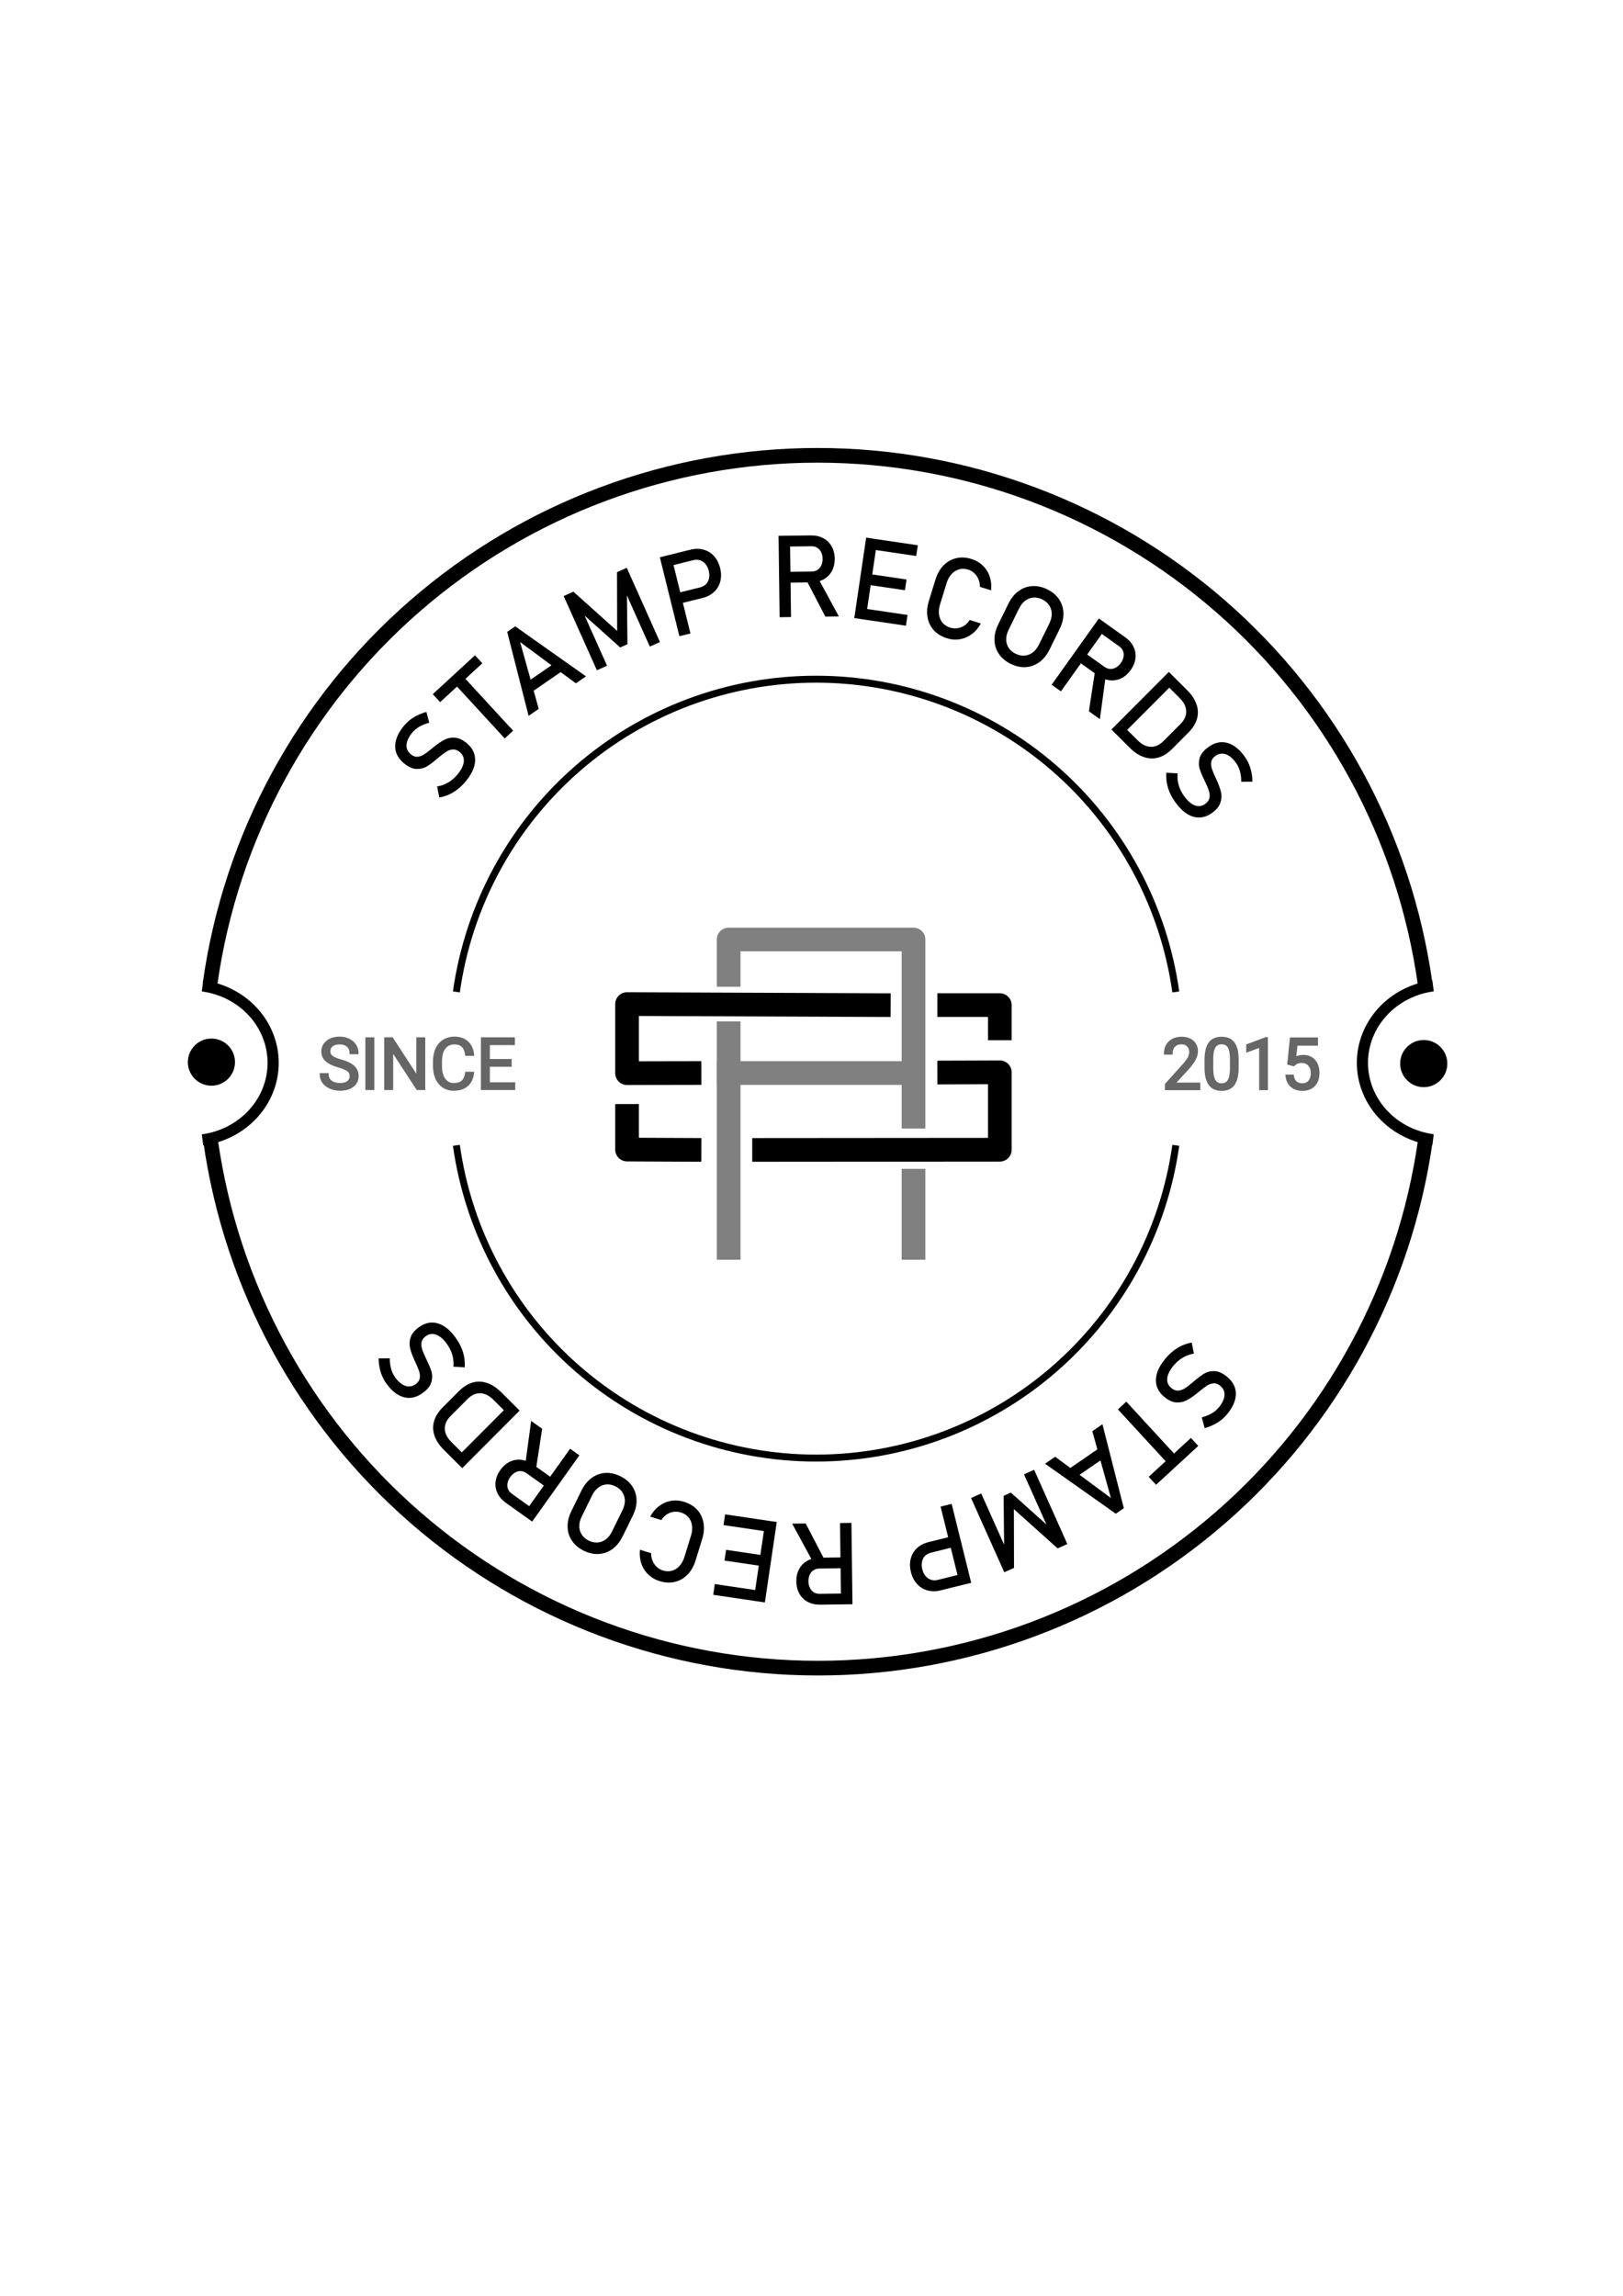 <svg width="210" height="297" viewBox="0 0 210 297" fill="none" xmlns="http://www.w3.org/2000/svg">
<g id="stamp_logo2 1">
<g id="layer1">
<g id="arc_lat">
<path id="path1245" d="M26.205 127.542C28.74 127.879 31.06 129.073 32.739 130.903C34.418 132.733 35.343 135.076 35.343 137.501C35.343 139.926 34.418 142.269 32.739 144.099C31.06 145.929 28.74 147.123 26.205 147.46" stroke="black" stroke-width="1.443"/>
<path id="path1251" d="M185.421 147.45C182.886 147.113 180.566 145.919 178.887 144.089C177.208 142.259 176.283 139.916 176.283 137.491C176.283 135.066 177.208 132.723 178.887 130.893C180.566 129.063 182.886 127.87 185.421 127.532" stroke="black" stroke-width="1.443"/>
</g>
<g id="cercle_lat">
<path id="path1259" d="M27.357 140.004C28.792 140.004 29.956 138.84 29.956 137.404C29.956 135.968 28.792 134.804 27.357 134.804C25.921 134.804 24.756 135.968 24.756 137.404C24.756 138.84 25.921 140.004 27.357 140.004Z" fill="black" stroke="black" stroke-width="0.9"/>
<path id="circle1261" d="M184.217 140.193C185.653 140.193 186.817 139.029 186.817 137.593C186.817 136.157 185.653 134.993 184.217 134.993C182.781 134.993 181.617 136.157 181.617 137.593C181.617 139.029 182.781 140.193 184.217 140.193Z" fill="black" stroke="black" stroke-width="0.9"/>
</g>
<g id="text1276">
<path id="path1327" d="M60.277 101.059C59.954 101.449 59.611 101.789 59.248 102.077C58.885 102.365 58.503 102.6 58.103 102.782C57.705 102.961 57.286 103.09 56.845 103.17L56.56 101.743C57.082 101.655 57.564 101.481 58.005 101.219C58.446 100.958 58.846 100.61 59.206 100.174C59.691 99.587 59.959 99.042 60.011 98.541C60.058 98.036 59.883 97.619 59.485 97.29L59.48 97.285C59.197 97.052 58.913 96.942 58.626 96.956C58.339 96.963 58.06 97.051 57.788 97.221C57.516 97.384 57.194 97.622 56.823 97.935C56.81 97.943 56.798 97.954 56.786 97.969C56.776 97.98 56.765 97.99 56.752 97.998L56.667 98.068C56.125 98.534 55.656 98.891 55.258 99.138C54.859 99.378 54.406 99.491 53.898 99.478C53.386 99.462 52.843 99.217 52.27 98.744L52.265 98.739C51.763 98.325 51.428 97.86 51.258 97.345C51.089 96.823 51.089 96.27 51.259 95.685C51.43 95.1 51.765 94.504 52.266 93.898C52.505 93.608 52.772 93.35 53.065 93.123C53.362 92.892 53.686 92.694 54.036 92.527C54.386 92.353 54.765 92.212 55.173 92.105L55.542 93.498C55.06 93.62 54.636 93.788 54.27 94.005C53.903 94.215 53.592 94.474 53.337 94.783C52.879 95.337 52.635 95.86 52.603 96.353C52.57 96.839 52.757 97.25 53.162 97.585L53.168 97.59C53.447 97.82 53.73 97.923 54.019 97.899C54.311 97.871 54.593 97.772 54.865 97.603C55.136 97.426 55.486 97.161 55.914 96.809C55.93 96.797 55.945 96.787 55.958 96.779C55.97 96.764 55.984 96.751 56 96.739C56.019 96.723 56.04 96.706 56.062 96.686C56.084 96.667 56.105 96.65 56.124 96.634C56.63 96.226 57.087 95.916 57.494 95.702C57.905 95.485 58.356 95.394 58.846 95.429C59.335 95.458 59.845 95.692 60.377 96.131L60.388 96.14C60.883 96.549 61.21 97.016 61.37 97.542C61.526 98.065 61.513 98.626 61.33 99.226C61.147 99.819 60.796 100.43 60.277 101.058L60.277 101.059Z" fill="black"/>
<path id="path1329" d="M58.767 88.42L59.853 87.421L66.393 94.528L65.307 95.527L58.767 88.42ZM55.996 89.8L61.458 84.774L62.408 85.807L56.946 90.833L55.996 89.8Z" fill="black"/>
<path id="path1331" d="M65.628 81.743L66.665 81.029L75.822 87.498L74.511 88.4L67.299 83.061L69.707 91.705L68.395 92.607L65.628 81.743ZM67.764 88.536L72.324 85.399L73.119 86.556L68.559 89.693L67.764 88.536Z" fill="black"/>
<path id="path1333" d="M79.836 74.021L81.097 73.457L85.394 83.059L84.08 83.647L80.862 76.455L81.117 76.848L81.185 83.341L80.247 83.761L75.51 79.516L75.328 78.932L78.546 86.123L77.232 86.711L72.935 77.109L74.196 76.545L79.853 81.623L79.836 74.021Z" fill="black"/>
<path id="path1335" d="M87.325 76.797L90.59 75.988C90.899 75.912 91.153 75.772 91.351 75.569C91.549 75.366 91.678 75.115 91.739 74.817C91.804 74.517 91.793 74.195 91.707 73.848C91.62 73.497 91.478 73.204 91.281 72.97C91.088 72.734 90.857 72.573 90.587 72.486C90.316 72.394 90.026 72.386 89.717 72.463L86.451 73.272L86.114 71.91L89.33 71.113C89.939 70.962 90.507 70.96 91.036 71.108C91.563 71.25 92.012 71.527 92.382 71.937C92.756 72.346 93.021 72.862 93.175 73.485C93.329 74.107 93.336 74.687 93.196 75.224C93.059 75.754 92.791 76.206 92.391 76.578C91.991 76.951 91.487 77.212 90.879 77.363L87.662 78.16L87.325 76.797ZM85.377 72.092L86.809 71.737L89.339 81.948L87.906 82.303L85.377 72.092Z" fill="black"/>
<path id="path1337" d="M101.442 73.983L105.031 73.937C105.31 73.933 105.558 73.862 105.773 73.724C105.988 73.587 106.152 73.394 106.265 73.147C106.382 72.894 106.439 72.606 106.435 72.283C106.43 71.96 106.367 71.676 106.243 71.432C106.124 71.183 105.955 70.992 105.736 70.86C105.522 70.727 105.273 70.663 104.988 70.667L101.4 70.713L101.382 69.309L104.913 69.264C105.52 69.256 106.055 69.375 106.516 69.62C106.982 69.865 107.344 70.217 107.601 70.677C107.862 71.131 107.997 71.66 108.004 72.263C108.012 72.866 107.891 73.4 107.642 73.867C107.392 74.328 107.037 74.687 106.577 74.944C106.122 75.201 105.594 75.333 104.991 75.341L101.46 75.386L101.442 73.983ZM100.738 69.318L102.214 69.299L102.35 79.824L100.874 79.843L100.738 69.318ZM104.321 75.024L105.785 74.672L108.542 79.745L106.791 79.767L104.321 75.024Z" fill="black"/>
<path id="path1339" d="M112.072 69.552L113.532 69.768L111.995 80.174L110.535 79.959L112.072 69.552ZM111.449 78.675L117.425 79.557L117.22 80.946L111.244 80.063L111.449 78.675ZM112.109 74.202L117.298 74.968L117.093 76.356L111.904 75.59L112.109 74.202ZM112.78 69.657L118.756 70.539L118.551 71.928L112.575 71.045L112.78 69.657Z" fill="black"/>
<path id="path1341" d="M122.526 82.57C121.831 82.355 121.265 82.011 120.831 81.539C120.401 81.068 120.128 80.504 120.013 79.847C119.898 79.191 119.956 78.489 120.186 77.743L121.038 74.985C121.269 74.238 121.617 73.626 122.082 73.149C122.548 72.672 123.091 72.361 123.712 72.214C124.338 72.064 125 72.097 125.696 72.312C126.272 72.49 126.763 72.778 127.17 73.177C127.579 73.57 127.874 74.043 128.057 74.594C128.245 75.147 128.305 75.738 128.236 76.368L126.791 75.922C126.801 75.581 126.739 75.257 126.607 74.949C126.482 74.637 126.301 74.372 126.066 74.153C125.831 73.934 125.566 73.779 125.271 73.688C124.86 73.561 124.47 73.549 124.1 73.652C123.73 73.754 123.405 73.959 123.123 74.266C122.843 74.568 122.63 74.957 122.483 75.431L121.631 78.189C121.486 78.659 121.443 79.1 121.502 79.513C121.562 79.925 121.715 80.277 121.963 80.571C122.212 80.86 122.541 81.068 122.951 81.194C123.251 81.287 123.556 81.313 123.866 81.273C124.181 81.234 124.478 81.123 124.756 80.942C125.039 80.761 125.276 80.517 125.467 80.207L126.912 80.654C126.613 81.213 126.23 81.667 125.764 82.018C125.297 82.368 124.783 82.593 124.223 82.693C123.663 82.787 123.098 82.746 122.526 82.57Z" fill="black"/>
<path id="path1343" d="M130.775 85.88C130.117 85.557 129.607 85.129 129.245 84.597C128.885 84.06 128.695 83.462 128.675 82.802C128.661 82.14 128.825 81.462 129.165 80.77L130.478 78.094C130.818 77.401 131.253 76.86 131.783 76.47C132.319 76.078 132.909 75.862 133.551 75.823C134.196 75.779 134.847 75.919 135.506 76.242C136.164 76.565 136.673 76.995 137.032 77.531C137.394 78.064 137.582 78.661 137.596 79.323C137.616 79.983 137.456 80.659 137.116 81.352L135.802 84.028C135.462 84.72 135.024 85.263 134.487 85.655C133.958 86.045 133.37 86.262 132.726 86.305C132.083 86.345 131.433 86.203 130.775 85.88ZM131.416 84.574C131.805 84.766 132.19 84.847 132.569 84.818C132.955 84.787 133.307 84.651 133.624 84.409C133.948 84.165 134.214 83.831 134.422 83.407L135.781 80.64C135.989 80.216 136.089 79.803 136.082 79.402C136.081 78.999 135.974 78.637 135.76 78.317C135.553 77.995 135.254 77.739 134.865 77.547C134.475 77.356 134.087 77.276 133.701 77.307C133.322 77.335 132.97 77.472 132.646 77.716C132.329 77.957 132.066 78.29 131.858 78.715L130.5 81.481C130.292 81.906 130.188 82.32 130.189 82.723C130.196 83.124 130.303 83.486 130.51 83.808C130.724 84.127 131.026 84.383 131.416 84.574Z" fill="black"/>
<path id="path1345" d="M139.992 84.19L142.914 86.273C143.142 86.436 143.384 86.525 143.639 86.541C143.894 86.557 144.14 86.498 144.377 86.365C144.621 86.231 144.836 86.032 145.024 85.769C145.212 85.506 145.328 85.239 145.372 84.969C145.424 84.698 145.4 84.444 145.302 84.208C145.207 83.975 145.044 83.776 144.813 83.611L141.891 81.528L142.705 80.385L145.58 82.434C146.075 82.787 146.436 83.198 146.664 83.669C146.895 84.142 146.979 84.639 146.914 85.162C146.856 85.683 146.652 86.19 146.302 86.681C145.952 87.171 145.539 87.531 145.062 87.76C144.588 87.985 144.089 88.065 143.567 88C143.048 87.938 142.543 87.733 142.052 87.382L139.178 85.333L139.992 84.19ZM142.181 80.011L143.383 80.868L137.272 89.439L136.071 88.582L142.181 80.011ZM141.699 86.731L143.089 87.313L142.315 93.034L140.889 92.018L141.699 86.731Z" fill="black"/>
<path id="path1347" d="M145.506 94.084L147.191 95.765C147.741 96.313 148.307 96.596 148.891 96.612C149.481 96.628 150.035 96.376 150.552 95.857L152.739 93.665C153.256 93.146 153.505 92.593 153.483 92.006C153.469 91.42 153.187 90.852 152.637 90.304L150.951 88.623L151.943 87.629L153.597 89.279C154.195 89.876 154.602 90.489 154.817 91.119C155.033 91.75 155.053 92.376 154.876 92.997C154.7 93.618 154.33 94.21 153.769 94.773L151.664 96.884C151.102 97.448 150.511 97.819 149.89 97.997C149.27 98.175 148.642 98.155 148.008 97.938C147.376 97.724 146.762 97.319 146.164 96.723L144.515 95.078L145.506 94.084ZM151.236 86.924L152.281 87.967L144.853 95.415L143.808 94.373L151.236 86.924Z" fill="black"/>
<path id="path1349" d="M152.099 103.817C151.802 103.407 151.56 102.99 151.372 102.567C151.184 102.143 151.052 101.714 150.976 101.281C150.903 100.851 150.884 100.413 150.917 99.966L152.37 100.048C152.324 100.576 152.372 101.086 152.514 101.578C152.656 102.071 152.893 102.546 153.224 103.003C153.671 103.62 154.131 104.016 154.604 104.192C155.08 104.365 155.528 104.3 155.946 103.997L155.951 103.993C156.248 103.778 156.426 103.53 156.484 103.249C156.55 102.97 156.534 102.677 156.438 102.371C156.349 102.067 156.199 101.696 155.989 101.258C155.985 101.244 155.977 101.229 155.966 101.213C155.957 101.201 155.951 101.188 155.946 101.174L155.9 101.073C155.584 100.432 155.357 99.888 155.218 99.441C155.086 98.995 155.089 98.528 155.23 98.039C155.374 97.547 155.747 97.084 156.348 96.648L156.354 96.644C156.881 96.262 157.415 96.054 157.956 96.019C158.504 95.986 159.039 96.125 159.563 96.437C160.086 96.748 160.579 97.222 161.04 97.859C161.261 98.164 161.444 98.487 161.59 98.828C161.738 99.173 161.849 99.536 161.923 99.917C162.004 100.3 162.045 100.702 162.046 101.123L160.605 101.131C160.608 100.634 160.551 100.181 160.434 99.772C160.323 99.364 160.15 98.998 159.915 98.674C159.493 98.092 159.048 97.724 158.579 97.569C158.116 97.416 157.672 97.493 157.246 97.802L157.241 97.806C156.948 98.018 156.777 98.267 156.728 98.553C156.681 98.843 156.706 99.14 156.803 99.446C156.905 99.752 157.074 100.157 157.308 100.661C157.315 100.679 157.321 100.696 157.326 100.711C157.337 100.726 157.346 100.743 157.354 100.762C157.364 100.784 157.376 100.808 157.389 100.835C157.402 100.861 157.413 100.885 157.424 100.907C157.692 101.499 157.878 102.02 157.982 102.468C158.09 102.92 158.065 103.379 157.907 103.845C157.757 104.311 157.402 104.746 156.844 105.151L156.831 105.159C156.312 105.536 155.778 105.735 155.228 105.758C154.683 105.778 154.143 105.624 153.608 105.297C153.08 104.97 152.577 104.477 152.098 103.817L152.099 103.817Z" fill="black"/>
</g>
<g id="g1376">
<path id="path1352" d="M150.763 175.794C151.085 175.403 151.428 175.064 151.791 174.776C152.154 174.488 152.536 174.253 152.937 174.071C153.334 173.892 153.754 173.763 154.195 173.683L154.48 175.11C153.957 175.198 153.475 175.372 153.034 175.634C152.594 175.895 152.193 176.243 151.834 176.678C151.349 177.266 151.08 177.811 151.029 178.312C150.981 178.817 151.156 179.234 151.554 179.562L151.56 179.567C151.842 179.801 152.127 179.911 152.413 179.897C152.7 179.89 152.98 179.802 153.251 179.632C153.524 179.469 153.845 179.231 154.216 178.918C154.229 178.91 154.242 178.899 154.254 178.884C154.263 178.873 154.274 178.863 154.287 178.855L154.373 178.785C154.914 178.319 155.384 177.962 155.782 177.715C156.18 177.475 156.634 177.362 157.142 177.375C157.654 177.391 158.196 177.636 158.769 178.109L158.774 178.114C159.277 178.528 159.612 178.993 159.781 179.508C159.951 180.03 159.95 180.583 159.78 181.168C159.61 181.753 159.274 182.349 158.774 182.955C158.534 183.245 158.268 183.503 157.974 183.73C157.678 183.96 157.354 184.159 157.003 184.326C156.653 184.5 156.274 184.641 155.867 184.748L155.497 183.355C155.979 183.233 156.403 183.064 156.77 182.848C157.137 182.638 157.448 182.379 157.703 182.07C158.16 181.516 158.405 180.993 158.437 180.5C158.469 180.013 158.283 179.603 157.877 179.268L157.872 179.263C157.593 179.033 157.309 178.93 157.02 178.954C156.728 178.982 156.446 179.081 156.175 179.25C155.904 179.427 155.554 179.692 155.125 180.044C155.109 180.056 155.095 180.066 155.082 180.074C155.07 180.089 155.055 180.102 155.039 180.114C155.02 180.13 155 180.147 154.978 180.166C154.955 180.186 154.935 180.203 154.916 180.219C154.41 180.627 153.953 180.937 153.545 181.151C153.134 181.368 152.684 181.459 152.194 181.424C151.705 181.395 151.194 181.161 150.662 180.722L150.651 180.713C150.157 180.304 149.829 179.837 149.67 179.311C149.513 178.788 149.527 178.227 149.709 177.627C149.893 177.034 150.244 176.423 150.763 175.795L150.763 175.794Z" fill="black"/>
<path id="path1354" d="M152.273 188.433L151.187 189.432L144.647 182.325L145.733 181.326L152.273 188.433ZM155.044 187.053L149.582 192.079L148.631 191.046L154.093 186.02L155.044 187.053Z" fill="black"/>
<path id="path1356" d="M145.412 195.11L144.375 195.824L135.218 189.355L136.529 188.453L143.741 193.792L141.333 185.148L142.644 184.246L145.412 195.11ZM143.276 188.316L138.716 191.454L137.92 190.297L142.48 187.16L143.276 188.316Z" fill="black"/>
<path id="path1358" d="M131.204 202.832L129.942 203.396L125.646 193.794L126.96 193.206L130.178 200.398L129.923 200.004L129.855 193.512L130.793 193.092L135.53 197.337L135.712 197.921L132.494 190.73L133.808 190.142L138.104 199.744L136.843 200.308L131.187 195.23L131.204 202.832Z" fill="black"/>
<path id="path1360" d="M123.715 200.056L120.449 200.865C120.14 200.941 119.887 201.081 119.689 201.284C119.49 201.487 119.361 201.738 119.301 202.036C119.236 202.335 119.246 202.658 119.332 203.005C119.419 203.356 119.561 203.649 119.759 203.883C119.951 204.118 120.182 204.28 120.452 204.367C120.724 204.459 121.014 204.466 121.323 204.39L124.588 203.581L124.926 204.943L121.709 205.74C121.101 205.891 120.532 205.893 120.004 205.745C119.476 205.603 119.028 205.326 118.658 204.916C118.283 204.507 118.019 203.991 117.865 203.368C117.71 202.746 117.703 202.166 117.844 201.629C117.981 201.099 118.249 200.647 118.648 200.275C119.048 199.902 119.552 199.641 120.161 199.49L123.377 198.693L123.715 200.056ZM125.663 204.761L124.23 205.115L121.701 194.905L123.133 194.55L125.663 204.761Z" fill="black"/>
<path id="path1362" d="M109.597 202.87L106.009 202.916C105.729 202.92 105.482 202.991 105.267 203.128C105.051 203.266 104.887 203.459 104.775 203.706C104.657 203.959 104.601 204.246 104.605 204.57C104.609 204.893 104.673 205.176 104.797 205.421C104.916 205.67 105.085 205.861 105.303 205.993C105.517 206.125 105.767 206.19 106.051 206.186L109.639 206.14L109.657 207.543L106.127 207.589C105.519 207.597 104.985 207.478 104.523 207.233C104.057 206.988 103.696 206.636 103.439 206.176C103.178 205.721 103.043 205.193 103.035 204.59C103.027 203.987 103.148 203.452 103.398 202.986C103.648 202.525 104.002 202.166 104.462 201.909C104.917 201.652 105.446 201.52 106.049 201.512L109.579 201.467L109.597 202.87ZM110.301 207.535L108.825 207.554L108.69 197.028L110.166 197.01L110.301 207.535ZM106.719 201.829L105.254 202.181L102.498 197.108L104.248 197.086L106.719 201.829Z" fill="black"/>
<path id="path1364" d="M98.968 207.301L97.508 207.085L99.044 196.679L100.505 196.894L98.968 207.301ZM99.591 198.178L93.615 197.296L93.82 195.907L99.796 196.79L99.591 198.178ZM98.93 202.651L93.742 201.885L93.947 200.497L99.135 201.263L98.93 202.651ZM98.259 207.196L92.283 206.314L92.488 204.925L98.464 205.808L98.259 207.196Z" fill="black"/>
<path id="path1366" d="M88.513 194.283C89.209 194.498 89.774 194.842 90.209 195.314C90.639 195.785 90.911 196.349 91.026 197.005C91.142 197.662 91.084 198.363 90.853 199.11L90.001 201.868C89.77 202.615 89.422 203.226 88.957 203.704C88.492 204.181 87.949 204.492 87.328 204.639C86.701 204.789 86.04 204.756 85.344 204.541C84.768 204.363 84.276 204.075 83.869 203.676C83.461 203.283 83.165 202.81 82.982 202.259C82.795 201.706 82.735 201.115 82.803 200.485L84.248 200.931C84.239 201.272 84.3 201.596 84.432 201.904C84.558 202.216 84.739 202.481 84.974 202.7C85.209 202.919 85.474 203.074 85.769 203.165C86.179 203.292 86.569 203.304 86.939 203.201C87.309 203.098 87.635 202.894 87.916 202.587C88.197 202.285 88.41 201.896 88.556 201.422L89.409 198.664C89.554 198.194 89.597 197.753 89.537 197.34C89.478 196.928 89.324 196.575 89.077 196.282C88.828 195.993 88.498 195.785 88.088 195.658C87.789 195.566 87.484 195.54 87.173 195.58C86.858 195.619 86.562 195.73 86.284 195.911C86.001 196.091 85.764 196.336 85.572 196.645L84.127 196.199C84.426 195.64 84.809 195.186 85.276 194.835C85.743 194.485 86.256 194.26 86.817 194.16C87.376 194.065 87.942 194.106 88.513 194.283Z" fill="black"/>
<path id="path1368" d="M80.265 190.973C80.923 191.296 81.433 191.724 81.795 192.256C82.155 192.793 82.345 193.391 82.365 194.051C82.378 194.713 82.215 195.391 81.875 196.083L80.561 198.759C80.221 199.452 79.786 199.993 79.256 200.383C78.72 200.775 78.131 200.991 77.488 201.03C76.844 201.074 76.192 200.934 75.534 200.611C74.876 200.288 74.367 199.858 74.007 199.322C73.645 198.789 73.457 198.192 73.444 197.53C73.424 196.87 73.584 196.194 73.924 195.501L75.237 192.825C75.578 192.133 76.016 191.59 76.552 191.198C77.082 190.808 77.669 190.591 78.314 190.548C78.956 190.508 79.607 190.65 80.265 190.973ZM79.624 192.279C79.234 192.087 78.85 192.006 78.47 192.035C78.085 192.066 77.733 192.202 77.415 192.444C77.091 192.688 76.825 193.022 76.617 193.446L75.259 196.213C75.051 196.637 74.95 197.05 74.957 197.451C74.958 197.854 75.066 198.216 75.279 198.536C75.487 198.858 75.785 199.114 76.175 199.306C76.564 199.497 76.952 199.577 77.338 199.546C77.718 199.518 78.069 199.381 78.393 199.137C78.711 198.896 78.974 198.563 79.182 198.138L80.54 195.372C80.748 194.947 80.852 194.533 80.851 194.13C80.844 193.729 80.736 193.367 80.529 193.045C80.315 192.725 80.014 192.47 79.624 192.279Z" fill="black"/>
<path id="path1370" d="M71.047 192.663L68.125 190.58C67.897 190.417 67.656 190.328 67.401 190.312C67.146 190.296 66.9 190.354 66.663 190.488C66.419 190.622 66.203 190.82 66.016 191.084C65.828 191.347 65.712 191.613 65.667 191.884C65.616 192.155 65.639 192.409 65.738 192.645C65.832 192.878 65.995 193.077 66.227 193.242L69.149 195.325L68.334 196.468L65.459 194.419C64.965 194.066 64.603 193.654 64.376 193.184C64.144 192.711 64.061 192.213 64.126 191.691C64.183 191.169 64.387 190.663 64.737 190.172C65.087 189.681 65.501 189.322 65.978 189.093C66.452 188.868 66.95 188.788 67.473 188.853C67.991 188.914 68.496 189.12 68.987 189.47L71.862 191.52L71.047 192.663ZM68.858 196.842L67.657 195.985L73.767 187.414L74.969 188.271L68.858 196.842ZM69.34 190.122L67.951 189.54L68.725 183.819L70.15 184.835L69.34 190.122Z" fill="black"/>
<path id="path1372" d="M65.534 182.769L63.849 181.088C63.299 180.54 62.732 180.257 62.149 180.241C61.559 180.225 61.005 180.476 60.487 180.996L58.301 183.188C57.783 183.707 57.535 184.26 57.556 184.847C57.571 185.433 57.853 186.001 58.403 186.549L60.088 188.23L59.097 189.224L57.442 187.573C56.845 186.977 56.438 186.364 56.222 185.733C56.007 185.103 55.987 184.477 56.163 183.856C56.34 183.235 56.709 182.643 57.271 182.079L59.376 179.969C59.938 179.405 60.529 179.034 61.149 178.856C61.77 178.678 62.397 178.698 63.032 178.915C63.663 179.129 64.278 179.534 64.875 180.13L66.525 181.775L65.534 182.769ZM59.804 189.929L58.759 188.886L66.187 181.438L67.232 182.48L59.804 189.929Z" fill="black"/>
<path id="path1374" d="M58.94 173.035C59.237 173.446 59.48 173.863 59.668 174.286C59.856 174.71 59.987 175.139 60.063 175.572C60.136 176.002 60.156 176.44 60.122 176.887L58.669 176.805C58.716 176.277 58.668 175.767 58.526 175.275C58.383 174.782 58.147 174.307 57.816 173.85C57.368 173.233 56.909 172.837 56.436 172.661C55.959 172.488 55.512 172.553 55.094 172.856L55.089 172.86C54.792 173.075 54.614 173.323 54.555 173.604C54.49 173.883 54.505 174.176 54.601 174.481C54.691 174.786 54.84 175.157 55.05 175.594C55.055 175.609 55.063 175.624 55.074 175.64C55.083 175.651 55.089 175.665 55.094 175.679L55.14 175.78C55.455 176.421 55.682 176.965 55.822 177.412C55.954 177.858 55.95 178.325 55.81 178.814C55.666 179.306 55.293 179.769 54.691 180.205L54.686 180.209C54.158 180.591 53.624 180.799 53.083 180.834C52.536 180.867 52 180.728 51.477 180.416C50.953 180.105 50.461 179.63 50 178.994C49.779 178.689 49.596 178.366 49.45 178.025C49.301 177.68 49.19 177.317 49.117 176.936C49.036 176.553 48.995 176.151 48.993 175.73L50.435 175.722C50.431 176.219 50.488 176.672 50.606 177.081C50.717 177.489 50.89 177.855 51.125 178.179C51.546 178.761 51.992 179.129 52.461 179.284C52.923 179.437 53.367 179.359 53.793 179.051L53.799 179.047C54.092 178.835 54.263 178.586 54.312 178.3C54.358 178.01 54.333 177.713 54.237 177.407C54.134 177.101 53.966 176.696 53.732 176.192C53.724 176.173 53.718 176.157 53.714 176.142C53.703 176.127 53.693 176.11 53.686 176.091C53.676 176.069 53.664 176.045 53.651 176.018C53.638 175.992 53.626 175.968 53.616 175.945C53.348 175.353 53.162 174.833 53.057 174.385C52.95 173.932 52.975 173.474 53.132 173.008C53.283 172.542 53.637 172.106 54.196 171.702L54.208 171.694C54.728 171.317 55.262 171.118 55.811 171.095C56.357 171.075 56.897 171.229 57.432 171.556C57.96 171.882 58.463 172.376 58.941 173.036L58.94 173.035Z" fill="black"/>
</g>
<g id="lettre s">
<path id="path1378" d="M81.134 144.358V148.713L89.217 148.752" stroke="black" stroke-width="3.065" stroke-linecap="square" stroke-linejoin="round"/>
<path id="path1380" d="M98.864 148.759L129.367 148.735L129.367 138.719L122.817 138.742" stroke="black" stroke-width="3.065" stroke-linecap="square" stroke-linejoin="round"/>
<path id="path1382" d="M89.217 138.813L81.134 138.83V129.893L113.705 130.027" stroke="black" stroke-width="3.065" stroke-linecap="square" stroke-linejoin="round"/>
<path id="path1384" d="M122.817 130.027H129.367V133.036" stroke="black" stroke-width="3.065" stroke-linecap="square" stroke-linejoin="round"/>
</g>
<g id="lettre_r">
<path id="path1388" d="M118.2 144.461L118.2 121.541H94.28L94.28 126.118" stroke="#808080" stroke-width="3.065" stroke-linecap="square" stroke-linejoin="round"/>
<path id="path1390" d="M118.2 152.745V161.431" stroke="#808080" stroke-width="3.065" stroke-linecap="square" stroke-linejoin="round"/>
<path id="path1392" d="M94.28 161.431V133.669" stroke="#808080" stroke-width="3.065" stroke-linecap="square" stroke-linejoin="round"/>
<path id="path1394" d="M117.064 138.813H94.279" stroke="#808080" stroke-width="3.065" stroke-linecap="square" stroke-linejoin="round"/>
</g>
<g id="since_date">
<g id="text1396">
<path d="M43.837 137.959C43.099 137.747 42.562 137.488 42.225 137.18C41.89 136.869 41.723 136.487 41.723 136.033C41.723 135.52 41.928 135.096 42.337 134.762C42.749 134.424 43.283 134.255 43.94 134.255C44.388 134.255 44.786 134.342 45.136 134.515C45.488 134.688 45.76 134.927 45.951 135.232C46.145 135.536 46.242 135.869 46.242 136.231H45.378C45.378 135.836 45.252 135.527 45.001 135.303C44.751 135.077 44.397 134.963 43.94 134.963C43.516 134.963 43.184 135.057 42.946 135.245C42.71 135.43 42.592 135.689 42.592 136.02C42.592 136.286 42.704 136.511 42.928 136.696C43.155 136.878 43.538 137.046 44.079 137.198C44.622 137.35 45.046 137.519 45.351 137.704C45.658 137.886 45.885 138.1 46.031 138.344C46.181 138.589 46.255 138.877 46.255 139.209C46.255 139.737 46.049 140.161 45.637 140.481C45.225 140.797 44.674 140.955 43.985 140.955C43.537 140.955 43.119 140.87 42.731 140.7C42.343 140.527 42.042 140.291 41.831 139.993C41.621 139.694 41.517 139.355 41.517 138.976H42.381C42.381 139.37 42.526 139.682 42.816 139.912C43.108 140.139 43.498 140.252 43.985 140.252C44.439 140.252 44.786 140.16 45.028 139.975C45.27 139.79 45.391 139.537 45.391 139.218C45.391 138.898 45.279 138.652 45.055 138.479C44.831 138.303 44.425 138.129 43.837 137.959ZM48.284 140.866H47.424V134.345H48.284V140.866ZM54.872 140.866H54.008L50.725 135.841V140.866H49.861V134.345H50.725L54.017 139.392V134.345H54.872V140.866ZM61.196 138.797C61.115 139.486 60.86 140.019 60.43 140.396C60.003 140.769 59.434 140.955 58.724 140.955C57.953 140.955 57.336 140.679 56.87 140.127C56.407 139.575 56.175 138.836 56.175 137.91V137.283C56.175 136.677 56.283 136.144 56.498 135.684C56.716 135.224 57.023 134.872 57.421 134.627C57.818 134.379 58.278 134.255 58.8 134.255C59.493 134.255 60.048 134.45 60.466 134.838C60.884 135.223 61.127 135.757 61.196 136.441H60.332C60.257 135.921 60.094 135.545 59.843 135.312C59.596 135.079 59.248 134.963 58.8 134.963C58.251 134.963 57.819 135.166 57.506 135.572C57.195 135.978 57.04 136.556 57.04 137.305V137.937C57.04 138.644 57.188 139.207 57.483 139.625C57.779 140.043 58.192 140.252 58.724 140.252C59.202 140.252 59.567 140.145 59.821 139.93C60.078 139.712 60.248 139.334 60.332 138.797H61.196ZM66.06 137.852H63.234V140.163H66.517V140.866H62.374V134.345H66.472V135.053H63.234V137.149H66.06V137.852Z" fill="#666666"/>
<path d="M43.837 137.959L43.879 137.815L43.878 137.815L43.837 137.959ZM42.225 137.18L42.123 137.29L42.124 137.291L42.225 137.18ZM42.337 134.762L42.431 134.878L42.432 134.878L42.337 134.762ZM45.136 134.515L45.069 134.65L45.07 134.65L45.136 134.515ZM45.951 135.232L45.824 135.311L45.824 135.312L45.951 135.232ZM46.242 136.231V136.381H46.392V136.231H46.242ZM45.378 136.231H45.228V136.381H45.378V136.231ZM45.001 135.303L44.901 135.415L44.901 135.415L45.001 135.303ZM42.946 135.245L43.038 135.363L43.038 135.363L42.946 135.245ZM42.928 136.696L42.832 136.812L42.834 136.813L42.928 136.696ZM44.079 137.198L44.038 137.342L44.038 137.342L44.079 137.198ZM45.351 137.704L45.273 137.832L45.274 137.833L45.351 137.704ZM46.031 138.344L45.903 138.421L45.903 138.423L46.031 138.344ZM45.637 140.481L45.729 140.6L45.729 140.599L45.637 140.481ZM42.731 140.7L42.67 140.837L42.67 140.838L42.731 140.7ZM41.831 139.993L41.708 140.079L41.708 140.079L41.831 139.993ZM41.517 138.976V138.826H41.367V138.976H41.517ZM42.381 138.976H42.531V138.826H42.381V138.976ZM42.816 139.912L42.722 140.029L42.724 140.03L42.816 139.912ZM45.055 138.479L44.962 138.597L44.963 138.597L45.055 138.479ZM43.878 137.815C43.15 137.606 42.638 137.354 42.326 137.069L42.124 137.291C42.486 137.621 43.049 137.889 43.795 138.103L43.878 137.815ZM42.327 137.07C42.023 136.788 41.873 136.445 41.873 136.033H41.573C41.573 136.529 41.758 136.951 42.123 137.29L42.327 137.07ZM41.873 136.033C41.873 135.566 42.056 135.185 42.431 134.878L42.242 134.645C41.799 135.007 41.573 135.473 41.573 136.033H41.873ZM42.432 134.878C42.811 134.567 43.309 134.405 43.94 134.405V134.105C43.257 134.105 42.686 134.281 42.242 134.645L42.432 134.878ZM43.94 134.405C44.368 134.405 44.743 134.488 45.069 134.65L45.202 134.381C44.829 134.196 44.407 134.105 43.94 134.105V134.405ZM45.07 134.65C45.399 134.812 45.649 135.033 45.824 135.311L46.078 135.152C45.871 134.822 45.577 134.565 45.202 134.381L45.07 134.65ZM45.824 135.312C46.003 135.593 46.092 135.898 46.092 136.231H46.392C46.392 135.841 46.287 135.48 46.077 135.151L45.824 135.312ZM46.242 136.081H45.378V136.381H46.242V136.081ZM45.528 136.231C45.528 135.802 45.389 135.449 45.101 135.192L44.901 135.415C45.115 135.606 45.228 135.871 45.228 136.231H45.528ZM45.102 135.192C44.815 134.933 44.421 134.813 43.94 134.813V135.113C44.373 135.113 44.686 135.22 44.901 135.415L45.102 135.192ZM43.94 134.813C43.495 134.813 43.127 134.912 42.853 135.127L43.038 135.363C43.242 135.203 43.537 135.113 43.94 135.113V134.813ZM42.853 135.127C42.577 135.344 42.442 135.648 42.442 136.02H42.742C42.742 135.729 42.843 135.517 43.038 135.363L42.853 135.127ZM42.442 136.02C42.442 136.335 42.577 136.601 42.832 136.812L43.023 136.581C42.83 136.421 42.742 136.236 42.742 136.02H42.442ZM42.834 136.813C43.085 137.015 43.493 137.189 44.038 137.342L44.12 137.054C43.584 136.903 43.224 136.742 43.022 136.579L42.834 136.813ZM44.038 137.342C44.575 137.493 44.985 137.657 45.273 137.832L45.429 137.576C45.108 137.381 44.669 137.208 44.119 137.053L44.038 137.342ZM45.274 137.833C45.566 138.006 45.772 138.203 45.903 138.421L46.16 138.267C45.998 137.996 45.751 137.767 45.427 137.575L45.274 137.833ZM45.903 138.423C46.036 138.64 46.105 138.901 46.105 139.209H46.405C46.405 138.854 46.325 138.538 46.16 138.266L45.903 138.423ZM46.105 139.209C46.105 139.692 45.92 140.072 45.545 140.362L45.729 140.599C46.178 140.251 46.405 139.783 46.405 139.209H46.105ZM45.546 140.362C45.168 140.652 44.652 140.805 43.985 140.805V141.105C44.697 141.105 45.283 140.942 45.729 140.6L45.546 140.362ZM43.985 140.805C43.556 140.805 43.159 140.724 42.791 140.563L42.67 140.838C43.079 141.017 43.517 141.105 43.985 141.105V140.805ZM42.792 140.563C42.424 140.399 42.147 140.179 41.953 139.906L41.708 140.079C41.938 140.403 42.261 140.655 42.67 140.837L42.792 140.563ZM41.953 139.907C41.763 139.634 41.667 139.326 41.667 138.976H41.367C41.367 139.385 41.48 139.754 41.708 140.079L41.953 139.907ZM41.517 139.126H42.381V138.826H41.517V139.126ZM42.231 138.976C42.231 139.412 42.394 139.769 42.722 140.029L42.909 139.794C42.658 139.595 42.531 139.328 42.531 138.976H42.231ZM42.724 140.03C43.05 140.283 43.475 140.402 43.985 140.402V140.102C43.521 140.102 43.167 139.994 42.908 139.793L42.724 140.03ZM43.985 140.402C44.456 140.402 44.841 140.307 45.119 140.094L44.937 139.856C44.731 140.013 44.421 140.102 43.985 140.102V140.402ZM45.119 140.094C45.4 139.879 45.541 139.581 45.541 139.218H45.241C45.241 139.493 45.14 139.7 44.937 139.856L45.119 140.094ZM45.541 139.218C45.541 138.859 45.413 138.566 45.147 138.36L44.963 138.597C45.145 138.738 45.241 138.938 45.241 139.218H45.541ZM45.148 138.361C44.9 138.165 44.469 137.986 43.879 137.815L43.795 138.103C44.381 138.273 44.763 138.44 44.962 138.597L45.148 138.361ZM48.284 140.866V141.016H48.434V140.866H48.284ZM47.424 140.866H47.274V141.016H47.424V140.866ZM47.424 134.345V134.195H47.274V134.345H47.424ZM48.284 134.345H48.434V134.195H48.284V134.345ZM48.284 140.716H47.424V141.016H48.284V140.716ZM47.574 140.866V134.345H47.274V140.866H47.574ZM47.424 134.495H48.284V134.195H47.424V134.495ZM48.134 134.345V140.866H48.434V134.345H48.134ZM54.872 140.866V141.016H55.022V140.866H54.872ZM54.008 140.866L53.882 140.948L53.927 141.016H54.008V140.866ZM50.725 135.841L50.851 135.759L50.575 135.337V135.841H50.725ZM50.725 140.866V141.016H50.875V140.866H50.725ZM49.861 140.866H49.711V141.016H49.861V140.866ZM49.861 134.345V134.195H49.711V134.345H49.861ZM50.725 134.345L50.851 134.263L50.806 134.195H50.725V134.345ZM54.017 139.392L53.891 139.474L54.167 139.897V139.392H54.017ZM54.017 134.345V134.195H53.867V134.345H54.017ZM54.872 134.345H55.022V134.195H54.872V134.345ZM54.872 140.716H54.008V141.016H54.872V140.716ZM54.133 140.784L50.851 135.759L50.599 135.923L53.882 140.948L54.133 140.784ZM50.575 135.841V140.866H50.875V135.841H50.575ZM50.725 140.716H49.861V141.016H50.725V140.716ZM50.011 140.866V134.345H49.711V140.866H50.011ZM49.861 134.495H50.725V134.195H49.861V134.495ZM50.599 134.427L53.891 139.474L54.142 139.31L50.851 134.263L50.599 134.427ZM54.167 139.392V134.345H53.867V139.392H54.167ZM54.017 134.495H54.872V134.195H54.017V134.495ZM54.722 134.345V140.866H55.022V134.345H54.722ZM61.196 138.797L61.345 138.814L61.365 138.647H61.196V138.797ZM60.43 140.396L60.529 140.509L60.529 140.509L60.43 140.396ZM56.87 140.127L56.755 140.223L56.755 140.224L56.87 140.127ZM56.498 135.684L56.362 135.62L56.362 135.621L56.498 135.684ZM57.421 134.627L57.499 134.755L57.5 134.754L57.421 134.627ZM60.466 134.838L60.364 134.948L60.364 134.948L60.466 134.838ZM61.196 136.441V136.591H61.362L61.345 136.426L61.196 136.441ZM60.332 136.441L60.183 136.462L60.202 136.591H60.332V136.441ZM59.843 135.312L59.741 135.422L59.742 135.422L59.843 135.312ZM57.506 135.572L57.387 135.48L57.386 135.481L57.506 135.572ZM59.821 139.93L59.918 140.044L59.918 140.044L59.821 139.93ZM60.332 138.797V138.647H60.203L60.184 138.774L60.332 138.797ZM61.047 138.779C60.97 139.44 60.728 139.936 60.331 140.283L60.529 140.509C60.993 140.103 61.261 139.532 61.345 138.814L61.047 138.779ZM60.331 140.283C59.938 140.626 59.408 140.805 58.724 140.805V141.105C59.461 141.105 60.068 140.911 60.529 140.509L60.331 140.283ZM58.724 140.805C57.994 140.805 57.42 140.546 56.984 140.03L56.755 140.224C57.251 140.812 57.913 141.105 58.724 141.105V140.805ZM56.985 140.031C56.55 139.512 56.325 138.811 56.325 137.91H56.026C56.026 138.861 56.264 139.637 56.755 140.223L56.985 140.031ZM56.325 137.91V137.283H56.026V137.91H56.325ZM56.325 137.283C56.325 136.695 56.43 136.184 56.634 135.748L56.362 135.621C56.136 136.104 56.026 136.659 56.026 137.283H56.325ZM56.633 135.748C56.84 135.312 57.129 134.983 57.499 134.755L57.342 134.499C56.918 134.761 56.592 135.136 56.362 135.62L56.633 135.748ZM57.5 134.754C57.871 134.523 58.302 134.405 58.8 134.405V134.105C58.253 134.105 57.765 134.236 57.341 134.5L57.5 134.754ZM58.8 134.405C59.463 134.405 59.979 134.59 60.364 134.948L60.568 134.728C60.117 134.309 59.522 134.105 58.8 134.105V134.405ZM60.364 134.948C60.75 135.303 60.981 135.801 61.047 136.456L61.345 136.426C61.274 135.714 61.018 135.142 60.568 134.727L60.364 134.948ZM61.196 136.291H60.332V136.591H61.196V136.291ZM60.48 136.42C60.403 135.883 60.232 135.468 59.946 135.202L59.742 135.422C59.957 135.622 60.111 135.96 60.183 136.462L60.48 136.42ZM59.946 135.203C59.663 134.937 59.274 134.813 58.8 134.813V135.113C59.222 135.113 59.529 135.222 59.741 135.422L59.946 135.203ZM58.8 134.813C58.208 134.813 57.731 135.035 57.387 135.48L57.624 135.664C57.907 135.297 58.293 135.113 58.8 135.113V134.813ZM57.386 135.481C57.049 135.923 56.89 136.538 56.89 137.305H57.19C57.19 136.574 57.342 136.033 57.625 135.663L57.386 135.481ZM56.89 137.305V137.937H57.19V137.305H56.89ZM56.89 137.937C56.89 138.664 57.042 139.261 57.361 139.712L57.606 139.539C57.334 139.154 57.19 138.625 57.19 137.937H56.89ZM57.361 139.712C57.686 140.171 58.146 140.402 58.724 140.402V140.102C58.239 140.102 57.872 139.915 57.606 139.539L57.361 139.712ZM58.724 140.402C59.222 140.402 59.627 140.29 59.918 140.044L59.724 139.815C59.507 139.999 59.181 140.102 58.724 140.102V140.402ZM59.918 140.044C60.215 139.792 60.394 139.372 60.48 138.82L60.184 138.774C60.102 139.296 59.941 139.631 59.724 139.815L59.918 140.044ZM60.332 138.947H61.196V138.647H60.332V138.947ZM66.06 137.852V138.002H66.21V137.852H66.06ZM63.234 137.852V137.702H63.084V137.852H63.234ZM63.234 140.163H63.084V140.313H63.234V140.163ZM66.517 140.163H66.667V140.013H66.517V140.163ZM66.517 140.866V141.016H66.667V140.866H66.517ZM62.374 140.866H62.224V141.016H62.374V140.866ZM62.374 134.345V134.195H62.224V134.345H62.374ZM66.472 134.345H66.622V134.195H66.472V134.345ZM66.472 135.053V135.203H66.622V135.053H66.472ZM63.234 135.053V134.903H63.084V135.053H63.234ZM63.234 137.149H63.084V137.299H63.234V137.149ZM66.06 137.149H66.21V136.999H66.06V137.149ZM66.06 137.702H63.234V138.002H66.06V137.702ZM63.084 137.852V140.163H63.384V137.852H63.084ZM63.234 140.313H66.517V140.013H63.234V140.313ZM66.367 140.163V140.866H66.667V140.163H66.367ZM66.517 140.716H62.374V141.016H66.517V140.716ZM62.524 140.866V134.345H62.224V140.866H62.524ZM62.374 134.495H66.472V134.195H62.374V134.495ZM66.322 134.345V135.053H66.622V134.345H66.322ZM66.472 134.903H63.234V135.203H66.472V134.903ZM63.084 135.053V137.149H63.384V135.053H63.084ZM63.234 137.299H66.06V136.999H63.234V137.299ZM65.91 137.149V137.852H66.21V137.149H65.91Z" fill="#666666"/>
</g>
<g id="text1404">
<path d="M155.153 140.88H150.88V140.284L153.137 137.776C153.472 137.397 153.702 137.089 153.827 136.853C153.956 136.614 154.02 136.368 154.02 136.114C154.02 135.774 153.917 135.495 153.711 135.277C153.505 135.059 153.23 134.95 152.887 134.95C152.475 134.95 152.154 135.068 151.924 135.304C151.697 135.537 151.583 135.862 151.583 136.28H150.755C150.755 135.68 150.947 135.195 151.333 134.824C151.721 134.454 152.239 134.269 152.887 134.269C153.493 134.269 153.972 134.429 154.324 134.748C154.677 135.065 154.853 135.487 154.853 136.016C154.853 136.658 154.444 137.422 153.626 138.309L151.879 140.203H155.153V140.88ZM160.12 138.098C160.12 139.069 159.954 139.79 159.623 140.262C159.291 140.733 158.773 140.969 158.068 140.969C157.373 140.969 156.858 140.739 156.523 140.279C156.189 139.817 156.016 139.127 156.004 138.21V137.104C156.004 136.146 156.169 135.434 156.501 134.968C156.832 134.502 157.352 134.269 158.059 134.269C158.761 134.269 159.278 134.495 159.609 134.945C159.94 135.393 160.111 136.086 160.12 137.023V138.098ZM159.291 136.965C159.291 136.264 159.193 135.753 158.995 135.434C158.798 135.111 158.486 134.95 158.059 134.95C157.635 134.95 157.326 135.11 157.132 135.429C156.938 135.749 156.838 136.24 156.832 136.903V138.228C156.832 138.933 156.934 139.454 157.137 139.791C157.343 140.126 157.653 140.293 158.068 140.293C158.477 140.293 158.781 140.135 158.978 139.818C159.178 139.502 159.282 139.003 159.291 138.322V136.965ZM163.904 140.88H163.071V135.357L161.401 135.971V135.219L163.774 134.327H163.904V140.88ZM166.712 137.61L167.044 134.359H170.385V135.125H167.747L167.55 136.903C167.869 136.714 168.232 136.62 168.638 136.62C169.232 136.62 169.704 136.817 170.053 137.212C170.403 137.603 170.577 138.133 170.577 138.801C170.577 139.473 170.395 140.003 170.031 140.391C169.67 140.777 169.163 140.969 168.513 140.969C167.936 140.969 167.466 140.809 167.102 140.49C166.738 140.17 166.53 139.729 166.479 139.164H167.263C167.314 139.537 167.447 139.82 167.662 140.011C167.877 140.199 168.16 140.293 168.513 140.293C168.898 140.293 169.199 140.161 169.417 139.899C169.638 139.636 169.749 139.273 169.749 138.81C169.749 138.375 169.629 138.025 169.39 137.762C169.155 137.497 168.84 137.364 168.445 137.364C168.084 137.364 167.8 137.443 167.594 137.601L167.375 137.78L166.712 137.61Z" fill="#666666"/>
<path d="M155.153 140.88V141.03H155.303V140.88H155.153ZM150.88 140.88H150.73V141.03H150.88V140.88ZM150.88 140.284L150.769 140.184L150.73 140.226V140.284H150.88ZM153.137 137.776L153.249 137.876L153.25 137.875L153.137 137.776ZM153.827 136.853L153.695 136.782L153.695 136.783L153.827 136.853ZM151.924 135.304L151.816 135.199L151.816 135.199L151.924 135.304ZM151.583 136.28V136.43H151.733V136.28H151.583ZM150.755 136.28H150.605V136.43H150.755V136.28ZM151.333 134.824L151.229 134.716L151.229 134.716L151.333 134.824ZM154.324 134.748L154.224 134.859L154.224 134.86L154.324 134.748ZM153.626 138.309L153.515 138.207L153.515 138.207L153.626 138.309ZM151.879 140.203L151.769 140.102L151.537 140.353H151.879V140.203ZM155.153 140.203H155.303V140.053H155.153V140.203ZM155.153 140.73H150.88V141.03H155.153V140.73ZM151.03 140.88V140.284H150.73V140.88H151.03ZM150.992 140.384L153.249 137.876L153.026 137.676L150.769 140.184L150.992 140.384ZM153.25 137.875C153.587 137.493 153.826 137.175 153.96 136.924L153.695 136.783C153.578 137.003 153.357 137.3 153.025 137.677L153.25 137.875ZM153.959 136.924C154.099 136.665 154.17 136.395 154.17 136.114H153.87C153.87 136.342 153.813 136.564 153.695 136.782L153.959 136.924ZM154.17 136.114C154.17 135.741 154.056 135.423 153.82 135.174L153.602 135.38C153.778 135.566 153.87 135.807 153.87 136.114H154.17ZM153.82 135.174C153.581 134.921 153.265 134.8 152.887 134.8V135.1C153.195 135.1 153.428 135.196 153.602 135.38L153.82 135.174ZM152.887 134.8C152.445 134.8 152.081 134.927 151.816 135.199L152.031 135.408C152.226 135.208 152.504 135.1 152.887 135.1V134.8ZM151.816 135.199C151.555 135.467 151.433 135.835 151.433 136.28H151.733C151.733 135.889 151.839 135.606 152.031 135.408L151.816 135.199ZM151.583 136.13H150.755V136.43H151.583V136.13ZM150.905 136.28C150.905 135.715 151.085 135.271 151.437 134.933L151.229 134.716C150.81 135.118 150.605 135.645 150.605 136.28H150.905ZM151.436 134.933C151.791 134.595 152.269 134.419 152.887 134.419V134.119C152.209 134.119 151.651 134.314 151.229 134.716L151.436 134.933ZM152.887 134.419C153.466 134.419 153.906 134.571 154.224 134.859L154.425 134.637C154.038 134.286 153.519 134.119 152.887 134.119V134.419ZM154.224 134.86C154.541 135.144 154.703 135.524 154.703 136.016H155.003C155.003 135.45 154.812 134.985 154.425 134.637L154.224 134.86ZM154.703 136.016C154.703 136.598 154.328 137.327 153.515 138.207L153.736 138.411C154.56 137.518 155.003 136.717 155.003 136.016H154.703ZM153.515 138.207L151.769 140.102L151.989 140.305L153.736 138.411L153.515 138.207ZM151.879 140.353H155.153V140.053H151.879V140.353ZM155.003 140.203V140.88H155.303V140.203H155.003ZM156.523 140.279L156.402 140.367L156.402 140.368L156.523 140.279ZM156.004 138.21H155.854L155.854 138.212L156.004 138.21ZM159.609 134.945L159.488 135.034L159.488 135.035L159.609 134.945ZM160.12 137.023H160.27L160.27 137.022L160.12 137.023ZM158.995 135.434L158.868 135.512L158.868 135.512L158.995 135.434ZM156.832 136.903L156.682 136.901V136.903H156.832ZM157.137 139.791L157.008 139.869L157.009 139.87L157.137 139.791ZM158.978 139.818L158.851 139.738L158.85 139.739L158.978 139.818ZM159.291 138.322L159.441 138.324V138.322H159.291ZM159.97 138.098C159.97 139.057 159.805 139.741 159.5 140.175L159.745 140.348C160.103 139.839 160.27 139.081 160.27 138.098H159.97ZM159.5 140.175C159.203 140.598 158.736 140.819 158.068 140.819V141.119C158.81 141.119 159.379 140.869 159.745 140.348L159.5 140.175ZM158.068 140.819C157.409 140.819 156.944 140.603 156.645 140.191L156.402 140.368C156.771 140.875 157.337 141.119 158.068 141.119V140.819ZM156.645 140.192C156.337 139.765 156.166 139.111 156.154 138.208L155.854 138.212C155.866 139.143 156.041 139.868 156.402 140.367L156.645 140.192ZM156.154 138.21V137.104H155.854V138.21H156.154ZM156.154 137.104C156.154 136.158 156.318 135.483 156.623 135.055L156.379 134.881C156.021 135.384 155.854 136.134 155.854 137.104H156.154ZM156.623 135.055C156.92 134.638 157.387 134.419 158.059 134.419V134.119C157.316 134.119 156.745 134.366 156.379 134.881L156.623 135.055ZM158.059 134.419C158.727 134.419 159.192 134.632 159.488 135.034L159.73 134.857C159.363 134.358 158.795 134.119 158.059 134.119V134.419ZM159.488 135.035C159.792 135.445 159.961 136.1 159.97 137.025L160.27 137.022C160.261 136.072 160.089 135.342 159.73 134.856L159.488 135.035ZM159.97 137.023V138.098H160.27V137.023H159.97ZM159.441 136.965C159.441 136.256 159.343 135.711 159.123 135.355L158.868 135.512C159.042 135.795 159.141 136.271 159.141 136.965H159.441ZM159.123 135.355C158.895 134.982 158.531 134.8 158.059 134.8V135.1C158.442 135.1 158.702 135.24 158.868 135.512L159.123 135.355ZM158.059 134.8C157.591 134.8 157.23 134.98 157.004 135.351L157.261 135.507C157.423 135.239 157.68 135.1 158.059 135.1V134.8ZM157.004 135.351C156.789 135.705 156.688 136.229 156.682 136.901L156.982 136.904C156.988 136.25 157.088 135.792 157.261 135.507L157.004 135.351ZM156.682 136.903V138.228H156.982V136.903H156.682ZM156.682 138.228C156.682 138.942 156.784 139.496 157.008 139.869L157.265 139.714C157.084 139.412 156.982 138.924 156.982 138.228H156.682ZM157.009 139.87C157.244 140.252 157.605 140.443 158.068 140.443V140.143C157.702 140.143 157.441 140 157.265 139.713L157.009 139.87ZM158.068 140.443C158.523 140.443 158.877 140.263 159.105 139.897L158.85 139.739C158.684 140.006 158.432 140.143 158.068 140.143V140.443ZM159.104 139.898C159.327 139.546 159.432 139.013 159.441 138.324L159.141 138.32C159.132 138.993 159.028 139.457 158.851 139.738L159.104 139.898ZM159.441 138.322V136.965H159.141V138.322H159.441ZM163.904 140.88V141.03H164.054V140.88H163.904ZM163.071 140.88H162.921V141.03H163.071V140.88ZM163.071 135.357H163.221V135.143L163.019 135.217L163.071 135.357ZM161.401 135.971H161.251V136.186L161.452 136.112L161.401 135.971ZM161.401 135.219L161.348 135.078L161.251 135.115V135.219H161.401ZM163.774 134.327V134.177H163.747L163.721 134.187L163.774 134.327ZM163.904 134.327H164.054V134.177H163.904V134.327ZM163.904 140.73H163.071V141.03H163.904V140.73ZM163.221 140.88V135.357H162.921V140.88H163.221ZM163.019 135.217L161.349 135.83L161.452 136.112L163.123 135.498L163.019 135.217ZM161.551 135.971V135.219H161.251V135.971H161.551ZM161.453 135.359L163.827 134.468L163.721 134.187L161.348 135.078L161.453 135.359ZM163.774 134.477H163.904V134.177H163.774V134.477ZM163.754 134.327V140.88H164.054V134.327H163.754ZM166.712 137.61L166.563 137.595L166.55 137.723L166.675 137.755L166.712 137.61ZM167.044 134.359V134.209H166.908L166.894 134.343L167.044 134.359ZM170.385 134.359H170.535V134.209H170.385V134.359ZM170.385 135.125V135.275H170.535V135.125H170.385ZM167.747 135.125V134.975H167.612L167.598 135.108L167.747 135.125ZM167.55 136.903L167.401 136.886L167.368 137.184L167.626 137.032L167.55 136.903ZM170.053 137.212L169.941 137.311L169.941 137.311L170.053 137.212ZM170.031 140.391L169.921 140.289L169.921 140.289L170.031 140.391ZM166.479 139.164V139.014H166.315L166.33 139.178L166.479 139.164ZM167.263 139.164L167.412 139.144L167.394 139.014H167.263V139.164ZM167.662 140.011L167.562 140.123L167.563 140.124L167.662 140.011ZM169.417 139.899L169.302 139.802L169.302 139.803L169.417 139.899ZM169.39 137.762L169.278 137.862L169.279 137.863L169.39 137.762ZM167.594 137.601L167.503 137.482L167.5 137.485L167.594 137.601ZM167.375 137.78L167.338 137.926L167.411 137.944L167.47 137.897L167.375 137.78ZM166.861 137.625L167.193 134.374L166.894 134.343L166.563 137.595L166.861 137.625ZM167.044 134.509H170.385V134.209H167.044V134.509ZM170.235 134.359V135.125H170.535V134.359H170.235ZM170.385 134.975H167.747V135.275H170.385V134.975ZM167.598 135.108L167.401 136.886L167.699 136.919L167.896 135.141L167.598 135.108ZM167.626 137.032C167.92 136.859 168.256 136.77 168.638 136.77V136.47C168.208 136.47 167.818 136.57 167.474 136.773L167.626 137.032ZM168.638 136.77C169.195 136.77 169.624 136.953 169.941 137.311L170.165 137.112C169.784 136.682 169.269 136.47 168.638 136.47V136.77ZM169.941 137.311C170.26 137.668 170.427 138.159 170.427 138.801H170.727C170.727 138.106 170.545 137.537 170.165 137.112L169.941 137.311ZM170.427 138.801C170.427 139.446 170.253 139.935 169.921 140.289L170.14 140.494C170.537 140.071 170.727 139.501 170.727 138.801H170.427ZM169.921 140.289C169.595 140.637 169.132 140.819 168.513 140.819V141.119C169.195 141.119 169.744 140.916 170.14 140.494L169.921 140.289ZM168.513 140.819C167.965 140.819 167.533 140.668 167.201 140.377L167.003 140.603C167.4 140.951 167.907 141.119 168.513 141.119V140.819ZM167.201 140.377C166.87 140.087 166.677 139.684 166.629 139.151L166.33 139.178C166.383 139.773 166.605 140.254 167.003 140.603L167.201 140.377ZM166.479 139.314H167.263V139.014H166.479V139.314ZM167.114 139.184C167.168 139.582 167.313 139.901 167.562 140.123L167.761 139.899C167.58 139.738 167.459 139.493 167.412 139.144L167.114 139.184ZM167.563 140.124C167.811 140.341 168.133 140.443 168.513 140.443V140.143C168.188 140.143 167.942 140.057 167.76 139.898L167.563 140.124ZM168.513 140.443C168.936 140.443 169.282 140.296 169.533 139.995L169.302 139.803C169.116 140.027 168.86 140.143 168.513 140.143V140.443ZM169.532 139.995C169.783 139.697 169.899 139.296 169.899 138.81H169.599C169.599 139.25 169.494 139.575 169.302 139.802L169.532 139.995ZM169.899 138.81C169.899 138.346 169.771 137.958 169.501 137.662L169.279 137.863C169.488 138.093 169.599 138.403 169.599 138.81H169.899ZM169.503 137.663C169.235 137.361 168.877 137.214 168.445 137.214V137.514C168.802 137.514 169.074 137.632 169.278 137.862L169.503 137.663ZM168.445 137.214C168.064 137.214 167.744 137.297 167.503 137.482L167.686 137.72C167.857 137.589 168.104 137.514 168.445 137.514V137.214ZM167.5 137.485L167.28 137.664L167.47 137.897L167.689 137.717L167.5 137.485ZM167.412 137.635L166.749 137.465L166.675 137.755L167.338 137.926L167.412 137.635Z" fill="#666666"/>
</g>
</g>
<g id="top_circles">
<path id="ellipse907" d="M59.05 128.323C60.627 117.101 66.206 106.827 74.758 99.393C83.31 91.958 94.261 87.864 105.593 87.864C116.925 87.864 127.875 91.958 136.428 99.393C144.98 106.827 150.558 117.101 152.135 128.323" stroke="black" stroke-width="0.9"/>
<path id="path68" d="M27.185 127.232C29.848 108.281 39.269 90.93 53.713 78.374C68.156 65.818 86.65 58.904 105.787 58.904C124.925 58.904 143.419 65.818 157.862 78.374C172.305 90.93 181.726 108.281 184.39 127.232" stroke="black" stroke-width="1.9"/>
</g>
<g id="bottom_circles">
<path id="ellipse1257" d="M152.135 148.167C150.558 159.388 144.98 169.662 136.428 177.097C127.875 184.531 116.925 188.626 105.593 188.626C94.261 188.626 83.31 184.531 74.758 177.097C66.206 169.662 60.627 159.388 59.05 148.167" stroke="black" stroke-width="0.9"/>
<path id="path905" d="M184.439 147.473C181.776 166.424 172.355 183.776 157.911 196.331C143.468 208.887 124.974 215.801 105.836 215.801C86.699 215.801 68.205 208.887 53.762 196.331C39.318 183.776 29.897 166.424 27.234 147.473" stroke="black" stroke-width="1.9"/>
</g>
</g>
</g>
</svg>
